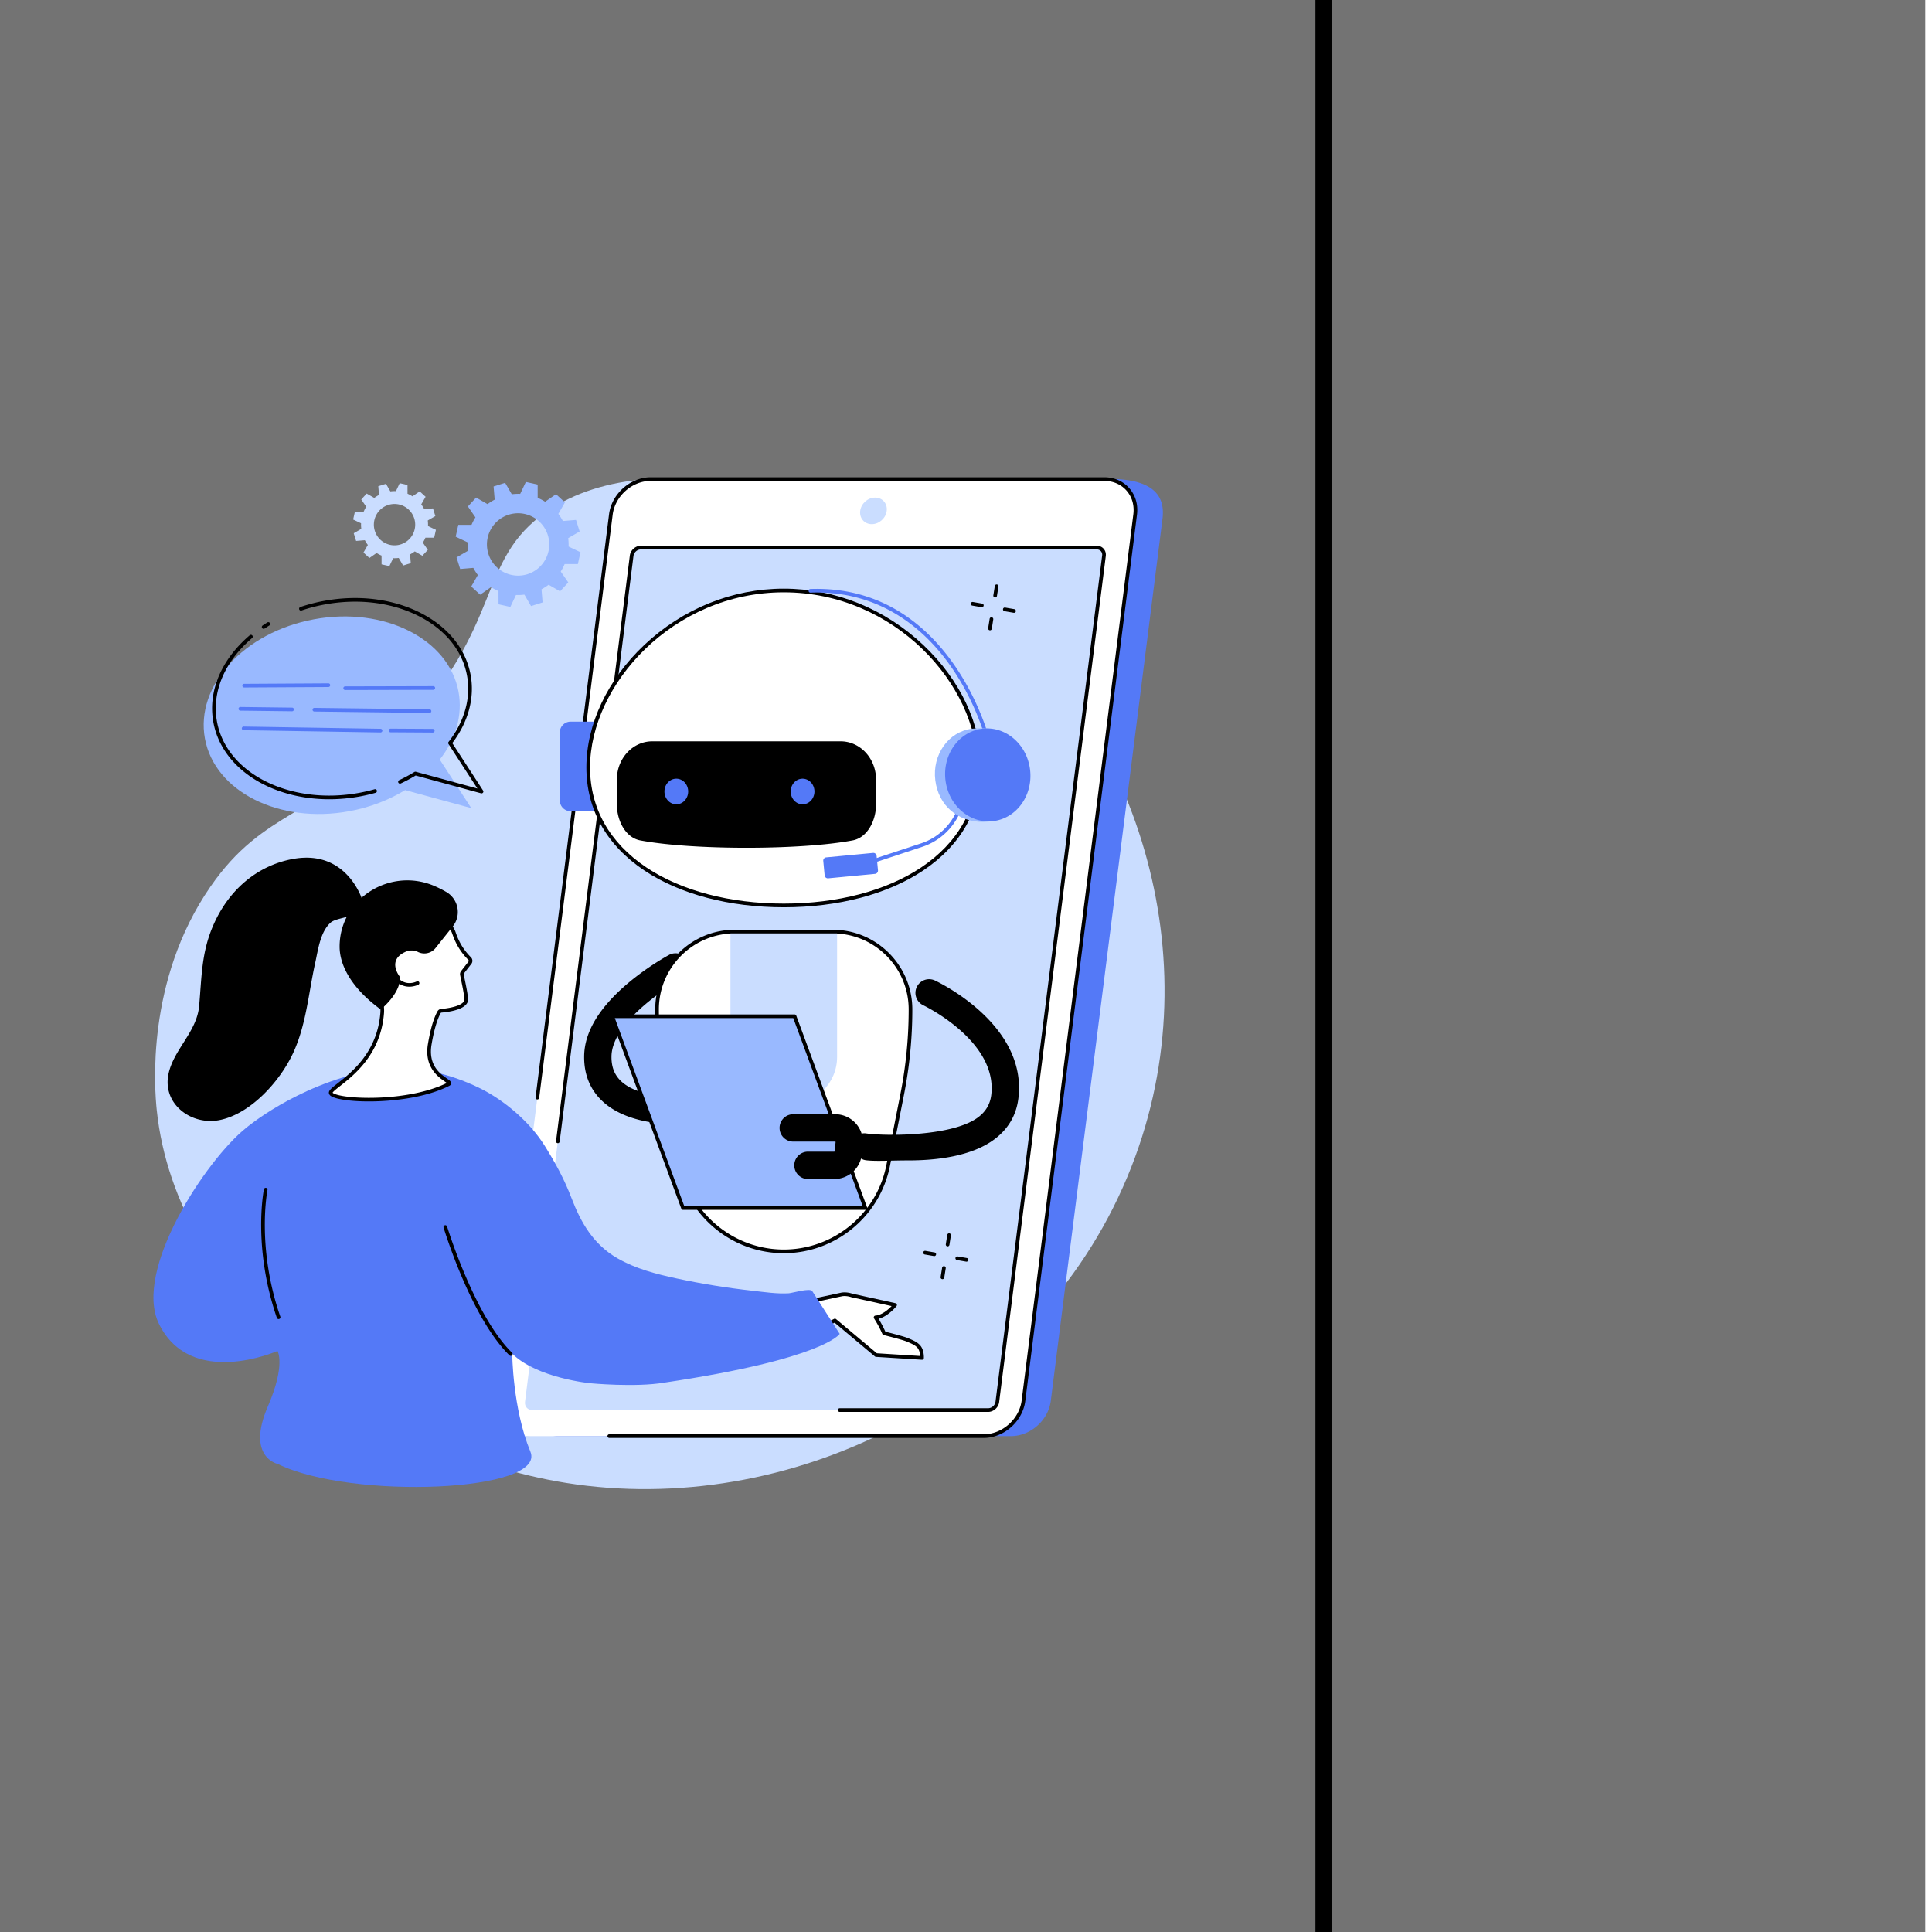<svg xmlns="http://www.w3.org/2000/svg" width="480" height="480" version="1.0" viewBox="0 0 360 360"><path fill="#fff" d="M-36-36h432v432H-36z"/><path fill="#fff" d="M-36-36h432v432H-36z"/><path fill="#737373" d="M-.113-.195h358.86v365.308H-.114Zm0 0"/><path fill="none" stroke="#000" stroke-width="3" d="M246.61 360V0"/><path fill="#caddff" d="M74.441 136.7c19.676-19.829 14.043-32.255 27.504-41.434 20.72-14.125 59.383-1.973 82.192 17.457 27.937 23.797 42.351 67.25 25.93 106.558-17.485 41.86-63.493 63.594-104.547 57.043-36.665-5.847-72.704-34.781-76.313-69.476-.39-3.762-2.121-24.094 10-41.621 10.016-14.489 19.637-12.809 35.234-28.528"/><path fill="#99b9ff" d="M58.527 115.39c13.051-2.406 25.102 3.65 26.918 13.524.813 4.422-.566 8.856-3.5 12.625l5.871 9.04-12.332-3.356c-2.996 1.84-6.515 3.218-10.382 3.93C52.05 153.558 40 147.5 38.184 137.624c-1.817-9.875 7.293-19.832 20.343-22.234"/><path d="M49.121 117.172a.34.34 0 0 1-.187-.621c.289-.196.586-.387.882-.57a.34.34 0 0 1 .47.109.34.34 0 0 1-.114.469q-.436.27-.86.558a.34.34 0 0 1-.19.055M61.336 148.93c-10.856 0-20-5.762-21.574-14.328-1.051-5.73 1.414-11.649 6.77-16.23a.34.34 0 0 1 .48.038.34.34 0 0 1-.035.48c-5.168 4.419-7.551 10.102-6.543 15.587 1.777 9.675 13.675 15.62 26.52 13.253.96-.18 1.921-.402 2.85-.664a.341.341 0 1 1 .184.657c-.949.27-1.93.496-2.91.68a32 32 0 0 1-5.742.527M89.73 147.832a.4.4 0 0 1-.09-.012l-12.19-3.316a29 29 0 0 1-2.774 1.48.34.34 0 0 1-.453-.164.345.345 0 0 1 .164-.453 28 28 0 0 0 2.832-1.523.36.36 0 0 1 .27-.04l11.468 3.122-5.383-8.293a.33.33 0 0 1 .016-.395c2.976-3.816 4.195-8.203 3.433-12.347-.859-4.668-4.078-8.621-9.062-11.125-5.02-2.524-11.219-3.282-17.457-2.13-1.473.27-2.926.65-4.32 1.118a.34.34 0 0 1-.43-.215.34.34 0 0 1 .215-.434 32 32 0 0 1 4.41-1.14c6.387-1.176 12.738-.399 17.887 2.187 5.183 2.606 8.53 6.73 9.43 11.614.784 4.27-.43 8.77-3.419 12.699l5.739 8.84a.341.341 0 0 1-.286.527"/><path fill="#5479f7" d="M64.32 128.578a.34.34 0 0 1-.34-.34.34.34 0 0 1 .34-.343l16.418-.04a.34.34 0 0 1 .34.34c0 .188-.152.34-.34.344zM45.5 128.102a.34.34 0 1 1 0-.68l15.684-.09h.004a.34.34 0 0 1 .34.34.343.343 0 0 1-.34.344l-15.684.086zM80.027 132.852h-.004l-21.449-.266a.34.34 0 0 1-.336-.344.345.345 0 0 1 .34-.34h.004l21.45.266c.19.004.34.156.34.348a.345.345 0 0 1-.345.336M54.422 132.535h-.004l-9.633-.117a.342.342 0 0 1 .004-.684h.004l9.633.121a.34.34 0 0 1-.004.68M80.64 136.5h-.003l-7.856-.05a.34.34 0 0 1-.34-.34c0-.192.153-.34.34-.34h.004l7.856.046c.191 0 .343.157.34.344a.34.34 0 0 1-.34.34M70.906 136.48h-.004l-25.504-.417a.34.34 0 0 1-.336-.348.334.334 0 0 1 .344-.332l25.508.414c.188.004.336.16.336.348a.343.343 0 0 1-.344.335M188.371 267.598H103.86c-3.64 0-6.218-2.942-5.761-6.567l20.808-164.289c.461-3.629 3.785-6.566 7.426-6.566l80.27-.938c9.21 0 10.46 3.875 10.003 7.504l-20.808 164.29c-.461 3.624-3.785 6.566-7.426 6.566"/><path fill="#fff" d="M183.285 267.598H98.773c-3.64 0-6.218-2.953-5.761-6.602L113.82 95.871c.461-3.644 3.785-6.601 7.43-6.601h84.508c3.64 0 6.222 2.957 5.762 6.601l-20.81 165.125c-.46 3.649-3.784 6.602-7.425 6.602"/><path fill="#caddff" d="M97.828 261.223 117.7 103.559c.106-.844.871-1.528 1.711-1.528h84.965c.844 0 1.438.684 1.332 1.528l-19.871 157.664c-.106.843-.871 1.523-1.715 1.523h-84.96c-.845 0-1.438-.68-1.333-1.523M162.445 97.668c-1.363 0-2.332-1.11-2.16-2.477.172-1.363 1.418-2.472 2.781-2.472 1.368 0 2.332 1.11 2.16 2.472-.171 1.368-1.417 2.477-2.78 2.477"/><path d="M183.285 267.938h-69.754a.34.34 0 0 1 0-.68h69.754c3.469 0 6.649-2.828 7.086-6.305L211.18 95.828c.21-1.672-.243-3.242-1.274-4.418-1.023-1.16-2.496-1.8-4.148-1.8H121.25c-3.473 0-6.652 2.828-7.09 6.304L100.47 204.566a.343.343 0 0 1-.383.297.34.34 0 0 1-.293-.379l13.691-108.656c.477-3.805 3.961-6.898 7.766-6.898h84.508c1.847 0 3.504.718 4.66 2.03 1.164 1.321 1.676 3.083 1.437 4.954L191.047 261.04c-.477 3.805-3.961 6.899-7.762 6.899"/><path d="M184.125 263.09h-27.66a.34.34 0 0 1-.34-.344.34.34 0 0 1 .34-.34h27.66c.672 0 1.29-.55 1.375-1.226l19.867-157.664a1 1 0 0 0-.23-.813.99.99 0 0 0-.762-.328h-84.96c-.677 0-1.294.547-1.38 1.227l-13.75 109.117a.343.343 0 0 1-.383.297.34.34 0 0 1-.293-.38l13.75-109.12c.13-1.008 1.047-1.825 2.055-1.825h84.961c.504 0 .957.2 1.273.559.32.363.461.84.399 1.352l-19.871 157.664c-.125 1.004-1.047 1.824-2.051 1.824"/><path d="M108.848 196.75v-.043c.086-4.469 2.847-9.023 8.21-13.539 3.762-3.164 7.462-5.156 7.614-5.238a2.55 2.55 0 0 1 3.45 1.047 2.55 2.55 0 0 1-1.048 3.449c-3.613 1.941-13.015 8.308-13.133 14.379v.03c-.03 1.923.536 3.423 1.739 4.58 2.879 2.769 8.718 3.062 10.722 2.94a2.552 2.552 0 0 1 .305 5.094c-.387.024-9.496.508-14.555-4.355-2.25-2.164-3.359-4.969-3.304-8.344"/><path fill="#5479f7" d="m126.902 214.957.25-15.102a2.546 2.546 0 1 1 5.094.083L132 215.043a2.55 2.55 0 0 1-2.59 2.508 2.554 2.554 0 0 1-2.508-2.594M106.336 151.16h5.32a.38.38 0 0 0 .383-.379v-15.933a.383.383 0 0 0-.383-.383h-5.32c-1.121 0-2.027.91-2.027 2.027v12.645c0 1.117.906 2.023 2.027 2.023"/><path fill="#fff" d="M185.438 151.16h-5.387v-15.082h5.387a2.346 2.346 0 0 1 2.343 2.348v10.387a2.346 2.346 0 0 1-2.344 2.347"/><path d="M180.39 150.82h.75c3.473 0 6.298-2.828 6.298-6.308v-1.782c0-3.48-2.825-6.308-6.297-6.308h-.75Zm.75.684h-1.09a.34.34 0 0 1-.34-.344v-15.082a.34.34 0 0 1 .34-.34h1.09c3.848 0 6.981 3.137 6.981 6.992v1.782c0 3.855-3.133 6.992-6.98 6.992"/><path fill="#fff" d="M182.488 142.996c0-16.207-16.316-32.969-36.445-32.969-20.125 0-36.441 16.762-36.441 32.97 0 16.206 16.316 25.718 36.441 25.718 20.129 0 36.445-9.512 36.445-25.719"/><path d="M146.047 110.367c-20.664 0-36.102 17.227-36.102 32.63 0 7.608 3.637 14.058 10.52 18.655 6.496 4.336 15.578 6.723 25.582 6.723 10 0 19.082-2.387 25.578-6.723 6.883-4.597 10.52-11.047 10.52-18.656 0-15.402-15.438-32.629-36.098-32.629m0 58.692c-10.137 0-19.356-2.43-25.957-6.84-7.082-4.73-10.828-11.375-10.828-19.223 0-8.035 3.93-16.351 10.781-22.809 7.184-6.773 16.418-10.503 26.004-10.503 9.582 0 18.816 3.73 26 10.504 6.851 6.457 10.777 14.773 10.777 22.808 0 7.848-3.742 14.492-10.824 19.223-6.602 4.41-15.82 6.84-25.953 6.84"/><path fill="#fff" d="M136.918 173.586h18.254c8.004 0 14.488 6.492 14.488 14.504a81.5 81.5 0 0 1-1.539 15.765l-2.625 13.313c-1.832 9.3-9.98 16.008-19.45 16.008-9.472 0-17.616-6.707-19.452-16.008l-2.625-13.313a81.5 81.5 0 0 1-1.54-15.765c0-8.012 6.489-14.504 14.489-14.504"/><path d="M136.918 173.926c-7.8 0-14.148 6.355-14.148 14.164 0 5.262.515 10.543 1.535 15.703l2.625 13.309c1.797 9.113 9.836 15.73 19.113 15.73 9.281 0 17.324-6.617 19.121-15.73l2.625-13.309a81.5 81.5 0 0 0 1.531-15.703c0-7.809-6.347-14.164-14.148-14.164Zm9.125 59.59c-9.602 0-17.922-6.848-19.781-16.282l-2.625-13.308a82 82 0 0 1-1.547-15.836c0-8.184 6.652-14.844 14.828-14.844h18.254c8.176 0 14.828 6.66 14.828 14.844 0 5.305-.52 10.633-1.543 15.836l-2.625 13.308c-1.863 9.434-10.184 16.282-19.789 16.282"/><path fill="#caddff" d="M144.871 205.727h2.348c4.84 0 8.761-3.93 8.761-8.774v-23.367h-19.87v23.367c0 4.844 3.921 8.774 8.761 8.774"/><path d="M155.98 173.926h-19.87a.34.34 0 0 1-.34-.34.34.34 0 0 1 .34-.344h19.87a.342.342 0 1 1 0 .684M121.547 138.133h35.09c3.644 0 6.601 3.187 6.601 7.12v4.65c0 3-1.601 6.179-4.36 6.695-9.722 1.832-29.85 1.832-39.577 0-2.758-.516-4.356-3.696-4.356-6.696v-4.648c0-3.934 2.953-7.121 6.602-7.121"/><path fill="#5479f7" d="M147.336 147.484c0 1.317.992 2.387 2.21 2.387 1.224 0 2.216-1.07 2.216-2.387 0-1.32-.992-2.386-2.215-2.386-1.219 0-2.211 1.066-2.211 2.386M123.809 147.484c0 1.317.992 2.387 2.21 2.387 1.223 0 2.211-1.07 2.211-2.387 0-1.32-.988-2.386-2.21-2.386-1.22 0-2.211 1.066-2.211 2.386M160.523 161.512a.34.34 0 0 1-.324-.235.343.343 0 0 1 .219-.43l11.203-3.695a10.95 10.95 0 0 0 7.414-12.09l-.808-5.277a.337.337 0 0 1 .285-.387.335.335 0 0 1 .386.286l.809 5.273a11.63 11.63 0 0 1-7.871 12.844l-11.207 3.695a.3.3 0 0 1-.106.016M183.836 137.516a.34.34 0 0 1-.328-.254c-.02-.07-1.899-7.032-6.832-13.785-4.54-6.207-12.668-13.516-25.653-13.051a.34.34 0 0 1-.023-.68c5.863-.21 11.266 1.102 16.043 3.899 3.816 2.234 7.246 5.41 10.195 9.445 5.004 6.86 6.91 13.926 6.93 13.996a.344.344 0 0 1-.332.43"/><path fill="#99b9ff" d="M174.281 145.395c-.601-4.754 2.442-9.051 6.79-9.602.476-.059 2.245-.106 2.71-.074 3.774.254 5.719 3.449 6.254 7.68.574 4.562-1.16 8.82-5.234 9.632-.168.035-1.375.13-1.551.13-4.766.015-8.367-3.016-8.969-7.766"/><path fill="#5479f7" d="M176.16 145.238c-.504-4.761 2.617-8.996 6.977-9.465 4.36-.464 8.308 3.02 8.816 7.782.504 4.757-2.617 8.996-6.976 9.46-4.36.465-8.309-3.015-8.817-7.777M163.05 162.832l-8.726.832a.614.614 0 0 1-.664-.55l-.254-2.688a.606.606 0 0 1 .547-.664l8.727-.832a.61.61 0 0 1 .664.55l.254 2.688a.61.61 0 0 1-.547.664"/><path fill="#99b9ff" d="M127.27 225.098h33.98l-13.2-35.735h-33.976z"/><path d="M127.508 224.758h33.25l-12.946-35.055h-33.25Zm33.742.68h-33.98c-.141 0-.27-.09-.317-.223l-13.2-35.735a.34.34 0 0 1 .321-.46h33.977c.144 0 .27.09.32.226l13.2 35.734a.344.344 0 0 1-.321.458M169.355 216.223c4.989 0 11.743-.711 16.07-4.032 2.497-1.918 3.954-4.445 4.333-7.515 1.703-13.79-14.918-21.684-15.625-22.012a2.551 2.551 0 0 0-2.148 4.625c.14.066 13.964 6.664 12.718 16.762-.21 1.683-.988 3.023-2.379 4.09-4.758 3.656-17.308 3.562-20.906 3.058-1.39-.199-2.074.727-2.27 2.121-.195 1.395.872 2.727 2.27 2.883 2.02.219 4.383.02 7.937.02"/><path d="M150.55 219.695h4.895a5.16 5.16 0 0 0 5.153-4.672l.172-1.703a5.2 5.2 0 0 0-1.313-3.996 5.19 5.19 0 0 0-3.844-1.707h-7.8a2.55 2.55 0 0 0 0 5.102h7.8c.016 0 .04 0 .067.027.023.027.023.05.02.066l-.169 1.704a.085.085 0 0 1-.086.078h-4.894a2.55 2.55 0 0 0-2.547 2.55c0 1.41 1.14 2.551 2.547 2.551"/><path fill="#99b9ff" d="M94.8 95.902a5.804 5.804 0 0 1 7.278 3.809 5.82 5.82 0 0 1-3.805 7.285A5.804 5.804 0 0 1 91 103.188a5.81 5.81 0 0 1 3.8-7.286m-9.73 7.961.676 2.157 2.453-.204q.368.711.84 1.329l-1.227 2.136 1.66 1.528 2.024-1.403q.669.422 1.39.727l.009 2.469 2.199.492 1.05-2.227q.78.03 1.57-.07l1.235 2.133 2.153-.676-.2-2.457a9.7 9.7 0 0 0 1.328-.84l2.133 1.227 1.524-1.66-1.403-2.032q.423-.663.727-1.39l2.465-.004.492-2.203-2.223-1.055a9.7 9.7 0 0 0-.07-1.57l2.133-1.239-.676-2.152-2.453.2a9.7 9.7 0 0 0-.84-1.329l1.227-2.137-1.664-1.527-2.024 1.402a9.6 9.6 0 0 0-1.39-.726l-.004-2.465-2.2-.492-1.054 2.222a9.6 9.6 0 0 0-1.567.07l-1.238-2.132-2.152.676.203 2.457a9.7 9.7 0 0 0-1.328.84l-2.133-1.227-1.528 1.66 1.403 2.031a9 9 0 0 0-.727 1.391l-2.465.004L84.91 100l2.223 1.055q-.035.78.066 1.57z"/><path fill="#caddff" d="M72.367 94.082a3.853 3.853 0 0 1 4.824 2.527 3.85 3.85 0 1 1-7.348 2.305 3.856 3.856 0 0 1 2.524-4.832m-6.453 5.281.445 1.43 1.63-.133q.242.47.554.88l-.813 1.417 1.102 1.016 1.344-.934q.44.281.922.484l.004 1.637 1.457.324.699-1.476q.516.022 1.039-.043l.82 1.414 1.426-.45-.133-1.628a6.4 6.4 0 0 0 .883-.559l1.414.813 1.012-1.102-.93-1.344q.282-.44.48-.921l1.633-.004.328-1.461-1.472-.7a7 7 0 0 0-.047-1.043l1.414-.82-.45-1.43-1.628.137a6 6 0 0 0-.555-.883l.813-1.418-1.102-1.011-1.344.93a6.3 6.3 0 0 0-.921-.485l-.004-1.633-1.457-.328-.7 1.477a6 6 0 0 0-1.039.046l-.82-1.414-1.426.446.133 1.633q-.467.242-.883.554l-1.414-.812-1.012 1.101.93 1.348a6 6 0 0 0-.48.922l-1.633.004-.328 1.46 1.476.7c-.015.34 0 .691.043 1.039z"/><path d="M185.43 111.332c-.016 0-.035-.004-.055-.004a.34.34 0 0 1-.281-.39l.273-1.747a.345.345 0 0 1 .39-.285.346.346 0 0 1 .286.39l-.277 1.747a.34.34 0 0 1-.336.289M184.465 117.45a.2.2 0 0 1-.05-.009.34.34 0 0 1-.286-.386l.277-1.75a.337.337 0 0 1 .387-.282.34.34 0 0 1 .285.391l-.273 1.746a.344.344 0 0 1-.34.29M182.941 113.145q-.03.001-.058-.004l-1.715-.297a.344.344 0 0 1-.277-.395.336.336 0 0 1 .394-.277l1.715.297a.34.34 0 0 1-.059.676M188.945 114.184q-.03.001-.058-.004l-1.715-.297a.344.344 0 0 1-.277-.395.336.336 0 0 1 .394-.277l1.715.297a.34.34 0 0 1-.059.676M176.578 232.242c-.02 0-.039-.004-.055-.004a.345.345 0 0 1-.285-.39l.278-1.75a.34.34 0 0 1 .39-.282.34.34 0 0 1 .281.391l-.273 1.746a.34.34 0 0 1-.336.29M175.613 238.36a.2.2 0 0 1-.054-.008.34.34 0 0 1-.286-.387l.278-1.75a.344.344 0 0 1 .39-.285.344.344 0 0 1 .282.394l-.274 1.746a.34.34 0 0 1-.336.29M174.09 234.055c-.02 0-.043-.004-.059-.004l-1.715-.297a.344.344 0 0 1-.28-.395.344.344 0 0 1 .394-.28l1.715.296a.34.34 0 0 1 .277.395.34.34 0 0 1-.332.285M180.09 235.094q-.031-.002-.055-.004l-1.719-.297a.346.346 0 0 1-.277-.395.344.344 0 0 1 .395-.28l1.714.296a.34.34 0 0 1 .278.395.34.34 0 0 1-.336.285"/><path fill="#fff" d="M156.875 241.195c.555-.078 1.172-.035 1.852.192l8.062 1.777s-1.781 2.191-3.637 2.316a21 21 0 0 1 1.578 2.954s3.575.886 4.313 1.214c.734.325 1.793.688 2.309 1.457.52.77.457 1.93.457 1.93l-8.555-.539-7.68-6.437-14.094 7 .625-8.692z"/><path d="m163.387 252.164 8.078.508c-.028-.367-.11-.95-.395-1.375-.386-.578-1.191-.922-1.836-1.195a10 10 0 0 1-.332-.141c-.582-.262-3.265-.953-4.254-1.195a.34.34 0 0 1-.23-.203 20.6 20.6 0 0 0-1.555-2.899.344.344 0 0 1 .266-.523c1.207-.082 2.414-1.157 3.012-1.77l-7.489-1.648-.035-.012c-.578-.191-1.144-.254-1.683-.18l-14.508 3.114-.563 7.843 13.559-6.734a.34.34 0 0 1 .367.043Zm-21.907 1.238a.338.338 0 0 1-.34-.367l.626-8.695a.345.345 0 0 1 .27-.309l14.765-3.172q.011.001.023-.004c.645-.09 1.313-.02 1.992.204l8.043 1.773a.34.34 0 0 1 .192.547c-.067.086-1.578 1.922-3.34 2.355a22 22 0 0 1 1.266 2.407c.722.183 3.53.898 4.203 1.195q.151.069.32.137c.727.312 1.633.695 2.133 1.441.578.856.52 2.086.515 2.14a.35.35 0 0 1-.109.239.35.35 0 0 1-.25.082l-8.559-.54a.35.35 0 0 1-.199-.077l-7.508-6.293-13.89 6.902a.4.4 0 0 1-.153.035"/><path fill="#5479f7" d="m156.465 248.55-5.117-7.972c-.403-.625-3.762.375-4.383.41-2.23.13-4.547-.234-6.77-.48-4.742-.528-9.46-1.29-14.125-2.29-3.812-.816-7.644-1.808-11.023-3.757-4.445-2.563-6.777-6.559-8.559-11.223-1.347-3.52-2.953-6.465-4.957-9.691-2.972-4.774-7.906-8.688-12-10.723-6.363-3.16-13.761-4.687-20.812-3.277-13.602 2.715-22.906 10.656-22.906 10.656-7.399 5.914-21.07 26.543-16.196 36.477 5.977 12.18 22.09 5.054 22.09 5.054s1.566 2.559-1.797 10.332c-4.086 9.45 1.832 10.715 1.832 10.715 13.758 6.73 50.196 5.227 47.086-2.293-3.324-8.047-3.383-18.25-3.383-18.25C100.043 256.79 110 257.75 110 257.75s8.406.797 13.746-.113c29.871-4.434 32.719-9.086 32.719-9.086"/><path d="M51.914 245.793a.35.35 0 0 1-.324-.23c-4.55-13.192-2.438-23.848-2.414-23.954a.337.337 0 0 1 .402-.265c.184.035.3.219.262.402-.02.106-2.094 10.59 2.394 23.594a.34.34 0 0 1-.21.433.4.4 0 0 1-.11.02M95.176 252.648a.35.35 0 0 1-.239-.093c-7.117-6.961-12.074-23.13-12.28-23.817a.34.34 0 0 1 .226-.425c.18-.055.37.05.426.23.05.164 5.113 16.684 12.105 23.523a.34.34 0 0 1-.238.582"/><path fill="#fff" d="M76.488 167.285c2.746.012 5.282 1.5 6.66 3.883.641 1.102 1.223 2.129 1.34 2.422.266.66.856 2.879 3.016 5.023.215.211.246.543.058.782l-1.382 1.773a.53.53 0 0 0-.11.43c.164.945.989 4.379.746 4.996-.515 1.312-3.652 1.668-4.578 1.746a.52.52 0 0 0-.414.265c-.3.543-1.097 2.102-1.75 5.989-.992 5.926 4.649 6.847 3.5 7.43-8.015 4.046-22.77 3.128-21.914 1.44.703-1.382 8.8-4.972 9.555-14.714.469-6.078-8.031-6.578-1.906-18.145 1.421-2.687 4.504-3.332 7.18-3.32"/><path d="M61.973 203.602c.035.043.168.16.582.304 2.879 1.008 13.91 1.235 20.707-2.11a8 8 0 0 0-.395-.284c-1.246-.875-3.844-2.696-3.129-6.973.461-2.734 1.059-4.789 1.785-6.101a.86.86 0 0 1 .684-.438c1.762-.148 3.941-.637 4.293-1.531.148-.39-.355-2.805-.57-3.832-.082-.407-.157-.762-.196-.98a.9.9 0 0 1 .176-.7l1.383-1.773a.24.24 0 0 0-.027-.329c-1.938-1.921-2.641-3.878-2.977-4.82l-.117-.32c-.055-.133-.297-.613-1.317-2.375a7.44 7.44 0 0 0-6.37-3.715h-.07c-2.364 0-5.435.55-6.806 3.14-3.789 7.157-1.882 9.9-.043 12.551 1.067 1.532 2.168 3.118 1.989 5.457-.594 7.637-5.535 11.512-8.188 13.594-.668.524-1.246.977-1.394 1.235m6.761 1.632c-3.671 0-6.562-.468-7.23-1.136-.23-.23-.285-.52-.149-.786.196-.39.75-.824 1.59-1.484 2.575-2.016 7.36-5.77 7.93-13.105.16-2.098-.824-3.516-1.867-5.016-1.867-2.687-3.985-5.734 0-13.262 1.21-2.293 3.773-3.504 7.402-3.504h.078c2.848.016 5.516 1.57 6.957 4.055 1.196 2.066 1.317 2.367 1.36 2.465.035.086.074.203.125.344.32.894.988 2.754 2.816 4.562a.94.94 0 0 1 .086 1.238l-1.383 1.774a.18.18 0 0 0-.043.16c.035.211.11.555.192.957.504 2.422.726 3.738.535 4.223-.57 1.453-3.594 1.855-4.867 1.96a.18.18 0 0 0-.145.09c-.86 1.551-1.402 4.055-1.71 5.883-.645 3.852 1.628 5.446 2.847 6.297.52.363.836.586.808.93-.007.129-.074.312-.34.445-4.214 2.133-10.25 2.91-14.992 2.91"/><path d="m81.16 176.652 3.203-4.015c1.649-2.063 1.07-5.098-1.203-6.43a21 21 0 0 0-2.203-1.11c-8.23-3.55-17.664 2.31-17.676 11.286-.004 3.672 2.45 7.93 7.664 11.715 0 0 3.664-2.891 3.618-6.02 0 0-2.66-3.16 1.085-4.758a2.69 2.69 0 0 1 2.235.063 2.674 2.674 0 0 0 3.277-.73"/><path d="M76.273 183.855c-1.062 0-2.425-.453-3.437-2.367a.34.34 0 0 1 .144-.46.34.34 0 0 1 .461.14c1.594 3.023 4.102 1.766 4.207 1.71a.34.34 0 0 1 .461.145.34.34 0 0 1-.144.457c-.016.008-.735.375-1.692.375M67.574 167.86s-2.781-9.63-12.926-7.817c-6.332 1.133-11.859 5.394-14.898 12.348-2.25 5.144-2.156 9.695-2.648 15.09-.446 4.824-4.735 8.042-5.707 12.632-1.184 5.598 4.257 9.637 9.503 8.598 5.86-1.164 11.293-7.297 13.692-12.434 2.48-5.308 2.89-11.207 4.144-16.859.543-2.45.953-5.828 2.899-7.523 1-.872 4.285-.965 4.855-2.02 0-.004 1.086-2.016 1.086-2.016"/></svg>